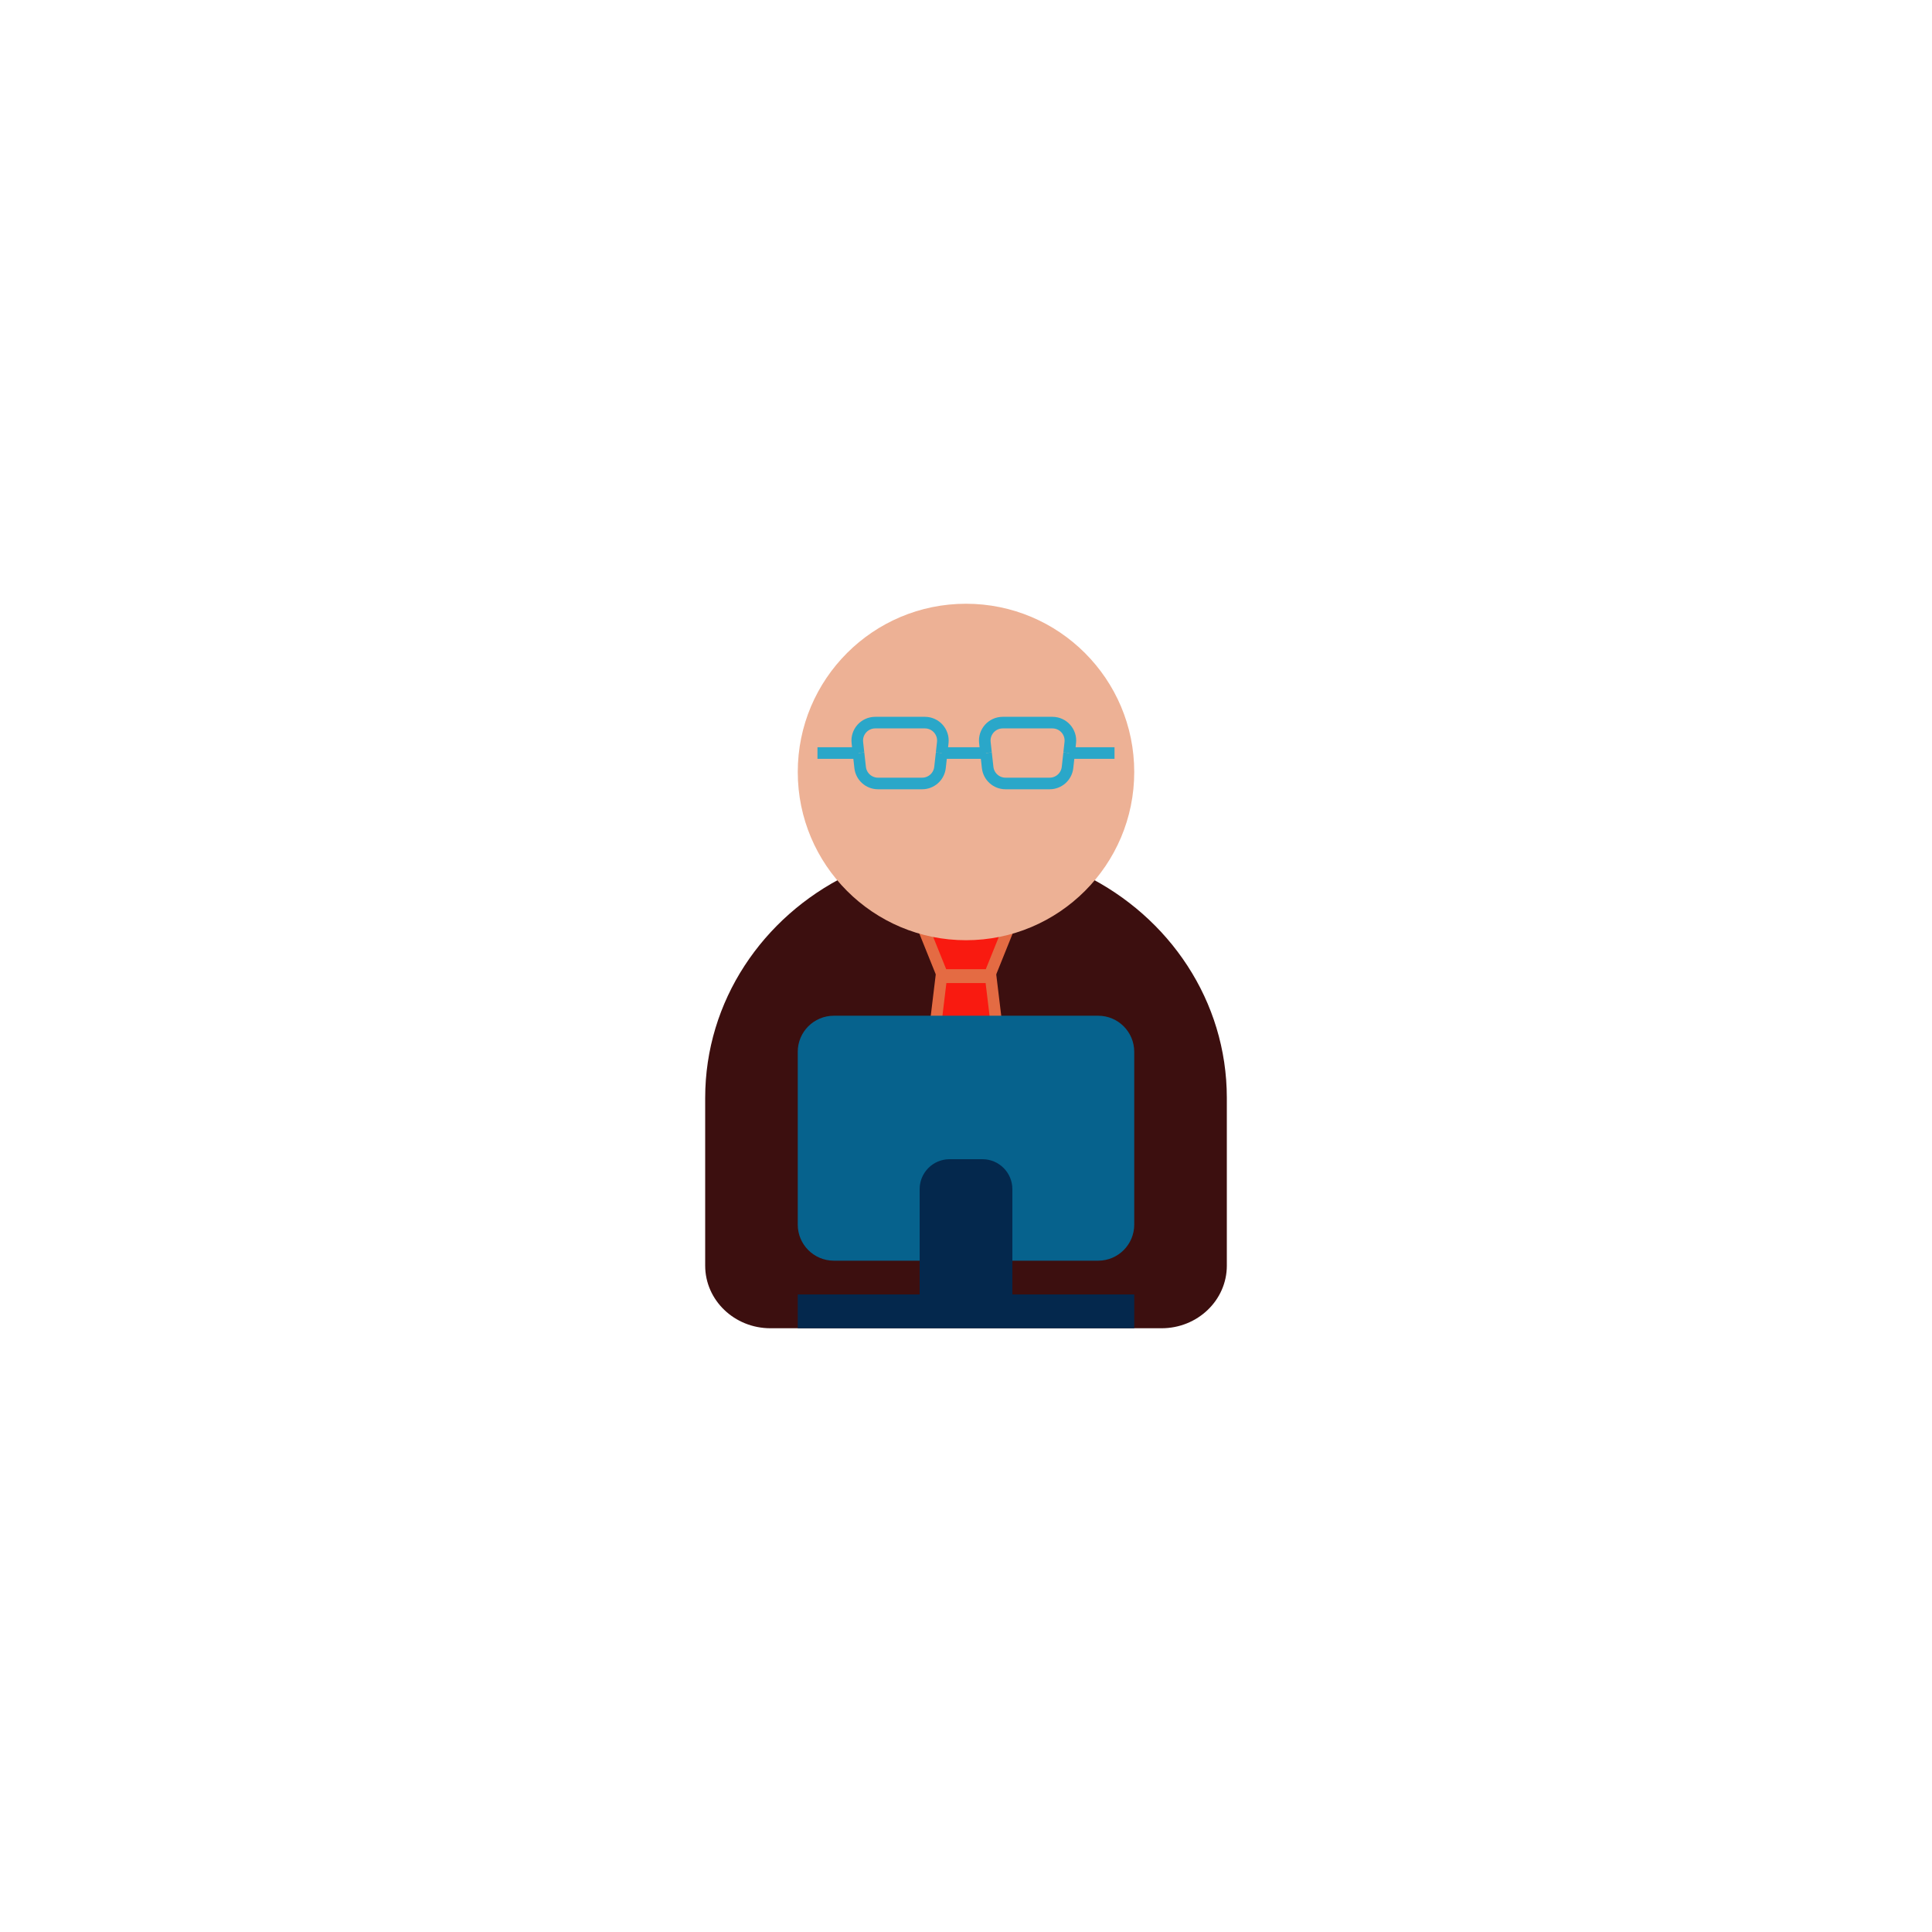 <svg class="ldi-ucg3fh" width="324px"  height="324px"  xmlns="http://www.w3.org/2000/svg" xmlns:xlink="http://www.w3.org/1999/xlink" viewBox="0 0 100 100" preserveAspectRatio="xMidYMid" style="background: none;"><!--?xml version="1.0" encoding="utf-8"?--><!--Generator: Adobe Illustrator 21.0.0, SVG Export Plug-In . SVG Version: 6.00 Build 0)--><svg version="1.1" id="圖層_1" xmlns="http://www.w3.org/2000/svg" xmlns:xlink="http://www.w3.org/1999/xlink" x="0px" y="0px" viewBox="0 0 100 100" style="transform-origin: 50px 50px 0px;" xml:space="preserve"><g style="transform-origin: 50px 50px 0px;"><g style="transform-origin: 50px 50px 0px; transform: scale(0.6);"><g style="transform-origin: 50px 50px 0px;"><g><style type="text/css" class="ld ld-breath" style="transform-origin: 50px 50px 0px; animation-duration: 2.1s; animation-delay: -2.1s; animation-direction: normal;">.st0{fill:#662D91;} .st1{fill:#A0C8D7;} .st2{fill:#ABBD81;} .st3{fill:#F47E60;} .st4{fill:#FFDC6C;} .st5{fill:#E15B64;} .st6{fill:#F2F2F2;} .st7{fill:#FCEE21;} .st8{fill:#EEF4DC;} .st9{fill:#F5E6C8;} .st10{fill:#C33737;} .st11{fill:#333333;} .st12{fill:#666666;} .st13{fill:#CCCCCC;} .st14{fill:#FFC28A;} .st15{fill:#4D4D4D;} .st16{fill:#999999;} .st17{fill:#29ABE2;} .st18{fill:#166496;} .st19{fill:#0071BC;} .st20{fill:#F7931E;} .st21{fill:#3E4D8A;} .st22{fill:#ED1E79;} .st23{fill:#9E005D;} .st24{fill:#D4145A;} .st25{fill:none;} .st26{fill:#ED1C24;} .st27{fill:#F15A24;} .st28{fill:#FBB03B;} .st29{fill:#C7B299;} .st30{fill:none;stroke:#FFFFFF;stroke-width:4;stroke-linecap:round;stroke-miterlimit:10;} .st31{fill:#C69C6D;} .st32{fill:#808080;} .st33{fill:#39B54A;} .st34{fill:#FFFFFF;} .st35{fill:#F6FF3F;} .st36{fill:#FF0000;} .st37{fill:#603813;} .st38{fill:#42210B;} .st39{fill:#1A1A1A;} .st40{fill:#FFD6B0;} .st41{fill:#C28851;} .st42{fill:#FFC28A;stroke:#FFFFFF;stroke-width:2;stroke-miterlimit:10;} .st43{fill:#009245;} .st44{fill:none;stroke:#333333;stroke-linecap:round;stroke-miterlimit:10;} .st45{fill:#E0E0E0;} .st46{fill:#C59B6D;} .st47{fill:#3399CC;} .st48{fill:#9F69B8;} .st49{fill:#EFBF4E;} .st50{fill:#353035;} .st51{fill:#77A4BD;} .st52{fill:#131F25;} .st53{fill:#494B32;} .st54{fill:none;stroke:#754C24;stroke-miterlimit:10;} .st55{fill:#754C24;} .st56{fill:#B2A44F;} .st57{fill:#48462D;} .st58{opacity:0.6;fill:#F73D7E;} .st59{opacity:0.8;fill:#F73D7E;} .st60{fill:#F73D7E;} .st61{opacity:0.59;fill:#3399CC;} .st62{fill:#DBDBDB;} .st63{fill:#3FAB4B;} .st64{fill:#E3A735;} .st65{fill:#E48E11;} .st66{fill:#A67C52;} .st67{fill:#8C6239;} .st68{fill:#666666;stroke:#F2F2F2;stroke-width:1.5;stroke-miterlimit:10;} .st69{fill:none;stroke:#333333;stroke-width:1.5;stroke-miterlimit:10;} .st70{fill:#62A562;} .st71{opacity:0.76;fill:#2E6045;} .st72{fill:#2E6045;} .st73{opacity:0.8;fill:#2E6045;} .st74{fill:#F8B26A;stroke:#231815;stroke-miterlimit:10;} .st75{fill:#F1F5DB;} .st76{fill:#FEAE01;} .st77{fill:#FF9400;} .st78{fill:none;stroke:#B3B3B3;stroke-width:3;stroke-miterlimit:10;} .st79{fill:#B3B3B3;} .st80{fill:none;stroke:#000000;stroke-width:1.5;stroke-miterlimit:10;} .st81{fill:none;stroke:#754C24;stroke-width:3;stroke-miterlimit:10;} .st82{fill:#C5C2BA;} .st83{fill:#E62B0F;} .st84{fill:#F2E336;} .st85{fill:#96AB5F;} .st86{fill:#C0996D;} .st87{fill:#573E31;} .st88{fill:none;stroke:#754C24;stroke-width:2;stroke-linecap:round;stroke-miterlimit:10;} .st89{fill:#534741;} .st90{fill:#F8B26A;} .st91{fill:#F8B26A;stroke:#F2F2F2;stroke-width:0.41;stroke-miterlimit:10;} .st92{fill:none;stroke:#FFFFFF;stroke-width:1.842;stroke-miterlimit:10;} .st93{fill:#F73D7E;stroke:#FFFFFF;stroke-width:1.5;stroke-miterlimit:10;} .st94{fill:#F8B26A;stroke:#FFFFFF;stroke-width:2.238;stroke-miterlimit:10;} .st95{fill:#C33737;stroke:#FFFFFF;stroke-width:1.103;stroke-miterlimit:10;} .st96{fill:none;stroke:#333333;stroke-width:3.876;stroke-miterlimit:10;} .st97{fill:#31F294;} .st98{fill:#66503A;} .st99{fill:#E15C65;}</style><g class="ld ld-breath" style="transform-origin: 50px 50px 0px; animation-duration: 2.1s; animation-delay: -2.009s; animation-direction: normal;"><path class="st31" d="M60.27,42.174c-3.081-1.522-6.567-2.397-10.27-2.397c-3.704,0-7.189,0.875-10.27,2.397 C32.473,45.759,27.5,53.005,27.5,61.38v14.467c0,2.984,2.52,5.403,5.628,5.403h33.745c3.108,0,5.628-2.419,5.628-5.403V61.38 C72.5,53.005,67.527,45.759,60.27,42.174z" fill="#3c0f0f" style="fill: rgb(60, 15, 15);"></path></g><g class="ld ld-breath" style="transform-origin: 50px 50px 0px; animation-duration: 2.1s; animation-delay: -1.917s; animation-direction: normal;"><path class="st74" d="M52.046,50.776h-4.093l-1.645-4.082c-0.342-0.849,0.283-1.775,1.199-1.775h4.984 c0.916,0,1.541,0.926,1.199,1.775L52.046,50.776z" fill="#f91a10" stroke="#e46b43" style="fill: rgb(249, 26, 16); stroke: rgb(228, 107, 67);"></path></g><g class="ld ld-breath" style="transform-origin: 50px 50px 0px; animation-duration: 2.1s; animation-delay: -1.826s; animation-direction: normal;"><path class="st74" d="M53.964,72.068l-2.451,2.686c-0.812,0.89-2.214,0.89-3.026,0l-2.451-2.686 c-0.402-0.441-0.592-1.034-0.521-1.627l2.35-19.471H50h2.135l2.35,19.471C54.557,71.033,54.366,71.627,53.964,72.068z" fill="#f91a10" stroke="#e46b43" style="fill: rgb(249, 26, 16); stroke: rgb(228, 107, 67);"></path></g><g class="ld ld-breath" style="transform-origin: 50px 50px 0px; animation-duration: 2.1s; animation-delay: -1.735s; animation-direction: normal;"><circle class="st29" cx="50" cy="33.263" r="14.513" fill="#edb195" style="fill: rgb(237, 177, 149);"></circle></g><g class="ld ld-breath" style="transform-origin: 50px 50px 0px; animation-duration: 2.1s; animation-delay: -1.643s; animation-direction: normal;"><line class="st54" x1="40.729" y1="31.629" x2="37.187" y2="31.629" stroke="#2aa7c9" style="stroke: rgb(42, 167, 201);"></line></g><g class="ld ld-breath" style="transform-origin: 50px 50px 0px; animation-duration: 2.1s; animation-delay: -1.552s; animation-direction: normal;"><path class="st54" d="M40.729,31.629l0.139,1.246c0.087,0.785,0.751,1.379,1.541,1.379h3.808c0.79,0,1.453-0.594,1.541-1.379 l0.139-1.246" stroke="#2aa7c9" style="stroke: rgb(42, 167, 201);"></path></g><g class="ld ld-breath" style="transform-origin: 50px 50px 0px; animation-duration: 2.1s; animation-delay: -1.461s; animation-direction: normal;"><path class="st54" d="M47.896,31.629l0.1-0.904c0.102-0.918-0.617-1.721-1.541-1.721h-4.286c-0.924,0-1.643,0.803-1.541,1.721 l0.1,0.904" stroke="#2aa7c9" style="stroke: rgb(42, 167, 201);"></path></g><g class="ld ld-breath" style="transform-origin: 50px 50px 0px; animation-duration: 2.1s; animation-delay: -1.37s; animation-direction: normal;"><path class="st54" d="M58.896,31.629l0.1-0.904c0.102-0.918-0.617-1.721-1.541-1.721h-4.286c-0.924,0-1.643,0.803-1.541,1.721 l0.1,0.904" stroke="#2aa7c9" style="stroke: rgb(42, 167, 201);"></path></g><g class="ld ld-breath" style="transform-origin: 50px 50px 0px; animation-duration: 2.1s; animation-delay: -1.278s; animation-direction: normal;"><path class="st54" d="M51.729,31.629l0.139,1.246c0.087,0.785,0.751,1.379,1.541,1.379h3.808c0.79,0,1.453-0.594,1.541-1.379 l0.139-1.246" stroke="#2aa7c9" style="stroke: rgb(42, 167, 201);"></path></g><g class="ld ld-breath" style="transform-origin: 50px 50px 0px; animation-duration: 2.1s; animation-delay: -1.187s; animation-direction: normal;"><line class="st54" x1="62.812" y1="31.629" x2="58.896" y2="31.629" stroke="#2aa7c9" style="stroke: rgb(42, 167, 201);"></line></g><g class="ld ld-breath" style="transform-origin: 50px 50px 0px; animation-duration: 2.1s; animation-delay: -1.096s; animation-direction: normal;"><line class="st54" x1="51.729" y1="31.629" x2="47.896" y2="31.629" stroke="#2aa7c9" style="stroke: rgb(42, 167, 201);"></line></g><g class="ld ld-breath" style="transform-origin: 50px 50px 0px; animation-duration: 2.1s; animation-delay: -1.004s; animation-direction: normal;"><path class="st11" d="M61.402,75.421H38.598c-1.719,0-3.112-1.393-3.112-3.112V57.402c0-1.719,1.393-3.112,3.112-3.112h22.803 c1.719,0,3.112,1.393,3.112,3.112v14.907C64.513,74.028,63.12,75.421,61.402,75.421z" fill="#06628d" style="fill: rgb(6, 98, 141);"></path></g><g class="ld ld-breath" style="transform-origin: 50px 50px 0px; animation-duration: 2.1s; animation-delay: -0.913s; animation-direction: normal;"><path class="st12" d="M54,78.335V69.25c0-1.427-1.157-2.583-2.583-2.583h-2.833c-1.427,0-2.583,1.157-2.583,2.583v9.085H35.487 v2.915h29.027v-2.915H54z" fill="#04284d" style="fill: rgb(4, 40, 77);"></path></g></g></g></g></g><style type="text/css" class="ld ld-breath" style="transform-origin: 50px 50px 0px; animation-duration: 2.1s; animation-delay: -0.365s; animation-direction: normal;">@keyframes ld-breath {
  0% {
    -webkit-transform: scale(0.86);
    transform: scale(0.86);
  }
  50% {
    -webkit-transform: scale(1.06);
    transform: scale(1.06);
  }
  100% {
    -webkit-transform: scale(0.86);
    transform: scale(0.86);
  }
}
@-webkit-keyframes ld-breath {
  0% {
    -webkit-transform: scale(0.86);
    transform: scale(0.86);
  }
  50% {
    -webkit-transform: scale(1.06);
    transform: scale(1.06);
  }
  100% {
    -webkit-transform: scale(0.86);
    transform: scale(0.86);
  }
}
.ld.ld-breath {
  -webkit-animation: ld-breath 1s infinite;
  animation: ld-breath 1s infinite;
}
</style></svg></svg>